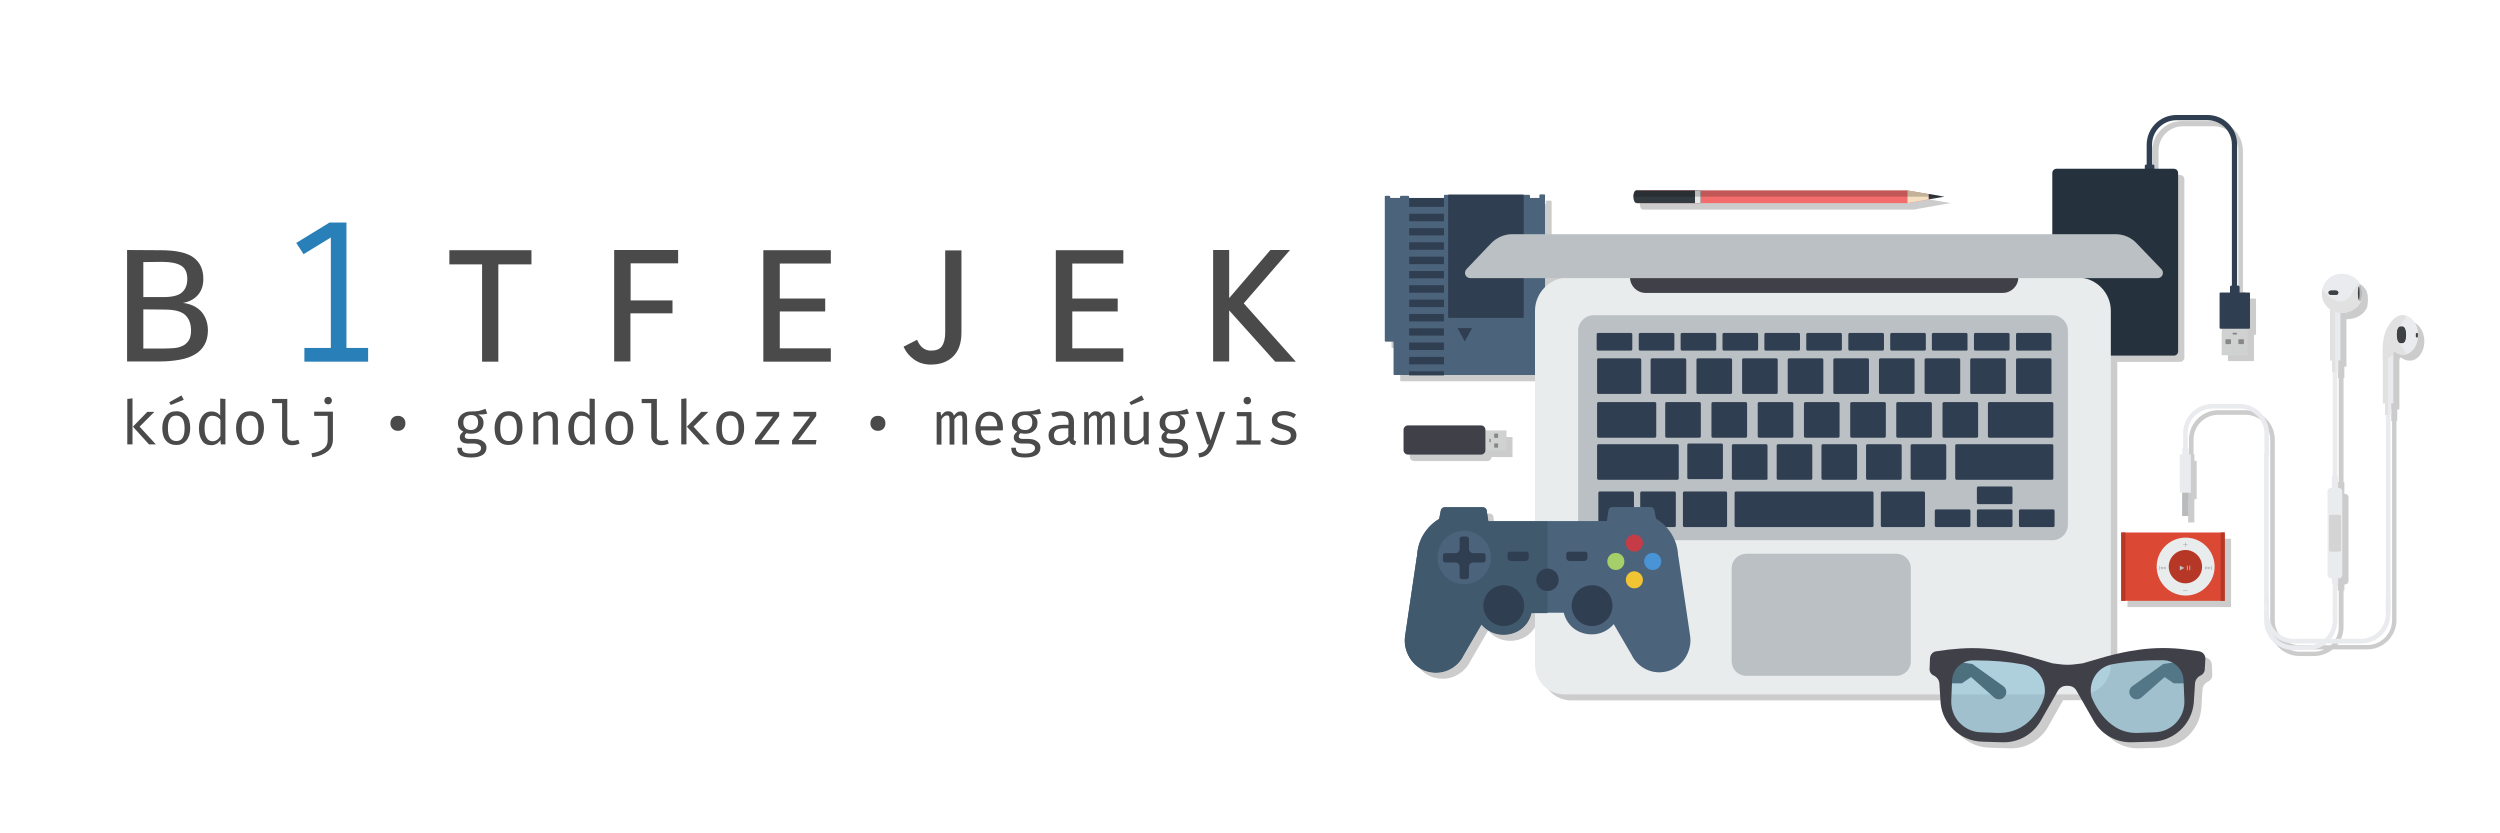 <?xml version="1.0" encoding="utf-8"?>
<!-- Generator: Adobe Illustrator 23.0.2, SVG Export Plug-In . SVG Version: 6.00 Build 0)  -->
<svg version="1.1" id="Layer_1" xmlns="http://www.w3.org/2000/svg" xmlns:xlink="http://www.w3.org/1999/xlink" x="0px" y="0px"
	 viewBox="0 0 1200 400" style="enable-background:new 0 0 1200 400;" xml:space="preserve">
<style type="text/css">
	.st0{fill:#494A49;}
	.st1{fill:#2980B9;}
	.st2{opacity:0.2;}
	.st3{fill:#D0D2D2;}
	.st4{fill:#888888;}
	.st5{fill:#303E51;}
	.st6{fill:#25323D;}
	.st7{fill:#4B647C;}
	.st8{fill:#E9ECED;}
	.st9{fill:#BAC0C4;}
	.st10{fill:#404049;}
	.st11{fill:#333B40;}
	.st12{fill:#262D30;}
	.st13{opacity:0.5;fill:#75B5CE;}
	.st14{fill:none;}
	.st15{fill:#41596D;}
	.st16{fill:#3F4A4F;}
	.st17{fill:#C53C46;}
	.st18{fill:#F0C433;}
	.st19{fill:#4994D6;}
	.st20{fill:#A5CF68;}
	.st21{fill:#E9EBEE;}
	.st22{fill:#E1E1E1;}
	.st23{fill:#F1F1F6;}
	.st24{fill:#B7B8BB;}
	.st25{fill:#3F4244;}
	.st26{fill:#333435;}
	.st27{fill:#D4D4D4;}
	.st28{fill:#B9BBBD;}
	.st29{fill:#DB4935;}
	.st30{fill:#B63726;}
	.st31{fill:#F36D6D;}
	.st32{fill:#F4DFC0;}
	.st33{fill:#E8E8E8;}
</style>
<path class="st0" d="M77,120.1c7.5,0,12.8,1.2,15.9,3.5c3.2,2.4,4.7,5.8,4.7,10.3c0,3.2-0.9,5.8-2.7,7.8s-4.2,3.2-7.1,3.7
	c1.7,0.2,3.2,0.6,4.6,1.2c1.4,0.6,2.7,1.5,3.8,2.5c1.1,1.1,1.9,2.4,2.6,4c0.6,1.6,1,3.4,1,5.5c0,2.7-0.6,5.1-1.7,7s-2.7,3.5-4.7,4.6
	c-2,1.2-4.4,2-7.3,2.5c-2.8,0.5-5.9,0.8-9.3,0.8H61V120L77,120.1L77,120.1z M68.8,125.8v16.8h9.6c4.2,0,7.2-0.7,8.9-2.2
	c1.7-1.5,2.6-3.6,2.6-6.5c0-3.1-1-5.2-3-6.4s-5-1.8-9.1-1.8L68.8,125.8L68.8,125.8z M68.8,148.5v18.8h9.5c1.8,0,3.5-0.1,5.1-0.2
	s3-0.5,4.3-1.1c1.2-0.6,2.2-1.5,2.9-2.6c0.7-1.1,1.1-2.7,1.1-4.7c0-3.2-0.9-5.7-2.8-7.5s-5.2-2.6-10.1-2.6L68.8,148.5L68.8,148.5z"
	/>
<path class="st1" d="M146.1,173.6V167h12.7v-53l-13.1,8l-3.5-5.4l16-9.8h8.1V167h10.4v6.6H146.1z"/>
<path class="st0" d="M255.1,126.9h-15.9v46.7h-7.8v-46.7h-15.7v-6.8h39.4V126.9z"/>
<path class="st0" d="M322.7,150.4h-20.1v23.1h-7.8V120h30.7v6.4h-22.8v17.8h20.1v6.2H322.7z"/>
<path class="st0" d="M396.1,149.5h-21.8v17.7h24.5v6.4h-32.4v-53.5h32.4v6.4h-24.5v16.8h21.8V149.5z"/>
<path class="st0" d="M440.2,163.1c1.4,3.4,3.6,5.2,6.7,5.2c2.4,0,4.2-0.7,5.2-2.1c1-1.4,1.6-3.6,1.6-6.5v-39.5h7.8v39.4
	c0,5.2-1.4,9-4.1,11.6s-6.3,3.8-10.6,3.8c-3.1,0-5.7-0.8-8-2.4c-2.3-1.6-4-3.7-5.1-6.2L440.2,163.1z"/>
<path class="st0" d="M536.5,149.5h-21.8v17.7h24.5v6.4h-32.4v-53.5h32.4v6.4h-24.5v16.8h21.8V149.5z"/>
<path class="st0" d="M612.1,173.6L590,149v24.5h-7.7V120h7.7v23.1l19.8-23.1h9.4L597,145.6l25,28H612.1z"/>
<g>
	<g class="st2">
		<path d="M1058.5,315.6l-5.9-0.8c-7.6-1-15.5-1-23.1,0.1c-4.5,0.6-8.9,1.5-13.2,2.7V173.7h30.1c1.2,0,2.1-0.9,2.1-2.1V86.1
			c0-1.2-0.9-2.1-2.1-2.1h-9.3v-1.4c0-0.3-0.3-0.6-0.6-0.6h-0.4v-9.7c0-6.4,5.2-11.7,11.7-11.7h14.9c6.4,0,11.7,5.2,11.7,11.7v28.7
			c0,0.2,0,0.3,0,0.5c0,0,0,0,0,0v38.6h-0.3c-0.3,0-0.6,0.3-0.6,0.6v2.6h-4.7c-0.2,0-0.4,0.2-0.4,0.4v16.6c0,0.2,0.2,0.4,0.4,0.4
			h0.6v12.6h12.5v-12.6h0.6c0.2,0,0.4-0.2,0.4-0.4v-16.6c0-0.2-0.2-0.4-0.4-0.4h-4.7v-2.6c0-0.3-0.3-0.6-0.6-0.6h-0.6v-38.9
			c0,0,0,0,0,0c0-0.1,0-0.2,0-0.2V72.4c0-7.9-6.4-14.3-14.3-14.3h-14.9c-7.9,0-14.3,6.4-14.3,14.3v9.7h-0.4c-0.3,0-0.6,0.3-0.6,0.6
			V84h-42.3c-1.2,0-2.1,0.9-2.1,2.1v29.3H744.8v-7.5v-9.3v-1.8c0-0.3-0.2-0.5-0.5-0.5h-1.8c-0.3,0-0.5,0.2-0.5,0.5v1.2h-4.5v-1
			c0-0.3-0.2-0.5-0.5-0.5h-2.5c-0.1-0.1-0.3-0.2-0.4-0.2h-35.3c-0.2,0-0.3,0.1-0.4,0.2h-1.6c-0.3,0-0.5,0.2-0.5,0.5v0.9h-16.6v0.1
			h-0.1v-0.5c0-0.3-0.2-0.5-0.5-0.5h-3.4c-0.3,0-0.5,0.2-0.5,0.5v0.5h-4.7v-0.5c0-0.3-0.2-0.5-0.5-0.5h-1.6c-0.3,0-0.5,0.2-0.5,0.5
			v1.1v34.5v33.4c0,0.3,0.2,0.5,0.5,0.5h3.7v15.5c0,0.3,0.2,0.5,0.5,0.5h7v0h16.7v0h43.8v70.2h-22.5l-0.8-5.2c0-0.1,0-0.2-0.1-0.3
			c-0.2-0.7-0.9-1.2-1.7-1.2h-18.4c-0.9,0-1.6,0.6-1.8,1.5l-0.8,4.1c-6.2,3.7-10.4,10.3-10.6,18l-0.1,0l0,0h0l-5.6,37.8
			c-1.3,7.5,3.4,15.4,10.8,17.4l0.1,0c1.3,0.3,2.6,0.5,3.9,0.5c5.6,0,10.8-3.3,13.3-8.5l8.5-14.6c2.6,3,6.3,4.9,10.5,4.9h0h0
			c6.5,0,11.9-3.9,13.5-10.4h1.8v24.9c0,7.8,6.3,14.1,14.1,14.1h180.5l0.3,4.2c1,10.3,9.6,18.2,19.9,18.5l9.9,0.3
			c7.3,0.2,14-3.5,17.9-9.7l7.6-13.4h10.9l7.7,13.4c3.8,6.1,10.3,9.7,17.4,9.7h0c0.2,0,0.3,0,0.5,0l9.9-0.3
			c10.3-0.3,18.9-8.2,19.9-18.5l0.6-9.4c0.1-1.6,1.1-3.1,2.6-3.8c1.3-0.6,2.2-1.9,2.1-3.3l-0.2-5.1
			C1061.5,317.2,1060.2,315.8,1058.5,315.6z M752.5,136.5c-3,0.6-5.7,2.1-7.8,4.1v-4.1H752.5z"/>
		<path d="M1163.7,163.8c0-5-3-9.1-6.7-9.5c-0.1,0-0.3,0-0.5,0c-0.3,0-0.6,0-0.9,0.1c-0.2,0-0.3,0.1-0.5,0.1c-0.1,0-0.1,0-0.2,0.1
			c-2.3,0.6-4.4,2.6-6,5.9c-1.4,2.9-2,6.1-2.1,9.1h0v0.4v5.1v21.5h1v5.5h0.4v87.7c0,0,0,0,0,0v7.9c0,6.6-5.3,11.9-11.9,11.9h-14.4
			c1.9-2.4,3-5.4,3-8.7v-3.6v-1.8v-12.1h0.4v-2.9h0.4c0.9,0,1.6-0.7,1.6-1.6v-40.2c0-0.9-0.7-1.6-1.6-1.6h-0.4v-5.7h-0.4v-50h0.4
			V176h1v-22.8c0.2,0,0.3,0,0.5,0c3.6,0,8-1.9,9.5-6c0,0,0-0.1,0-0.2c0.2-0.8,0.3-1.9,0.3-3.1c0,0,0-0.1,0-0.1c0,0,0-0.1,0-0.1
			c0-1.3-0.1-2.4-0.4-3.1c0-0.2-0.1-0.4-0.1-0.5c-1.7-4-5.9-5.7-9.4-5.7c-4.7,0-8.6,3.5-9.3,8c-0.1,0.2-0.1,0.7-0.1,1.3
			c0,3.1,1.6,5.9,3.9,7.6V176h1v5.5h0.4v50h-0.5v5.7h-0.4c-0.9,0-1.6,0.7-1.6,1.6V279c0,0.9,0.7,1.6,1.6,1.6h0.4v2.9h0.5v12.1v1.8
			v3.6c0,3.4-1.5,6.5-3.8,8.7h-15c-6.6,0-11.9-5.3-11.9-11.9v-1.9v-6.2c0,0,0,0,0,0v-67.5v-1.3V211c0-7.8-6.3-14.1-14.1-14.1h-13
			c-7.8,0-14.1,6.3-14.1,14.1v7h-0.4v3.2h-1.2v18.4h1.2v11.2h3v-11.2h1.1v-18.4h-1.1v-3.2h-0.4v-7c0-6.6,5.3-11.9,11.9-11.9h13
			c6.6,0,11.9,5.3,11.9,11.9v9.9v1.3V294h0v1.7v1.9v3.2c0,7.8,6.3,14.1,14.1,14.1h6.9c3.4,0,6.5-1.2,9-3.2h16.5
			c7.8,0,14.1-6.3,14.1-14.1v-1.2h0v-94.4h0.4v-5.5h1v-23.4c0-1.1,0.5-1.5,0.7-1.6c1.2,1,2.5,1.6,4,1.6c0.2,0,0.4,0,0.5,0
			C1160.7,173,1163.7,168.8,1163.7,163.8z M1110.8,312.8h-6.9c-3.9,0-7.4-1.9-9.6-4.9c2.5,2.4,5.9,3.8,9.6,3.8h11.8
			C1114.3,312.4,1112.6,312.8,1110.8,312.8z"/>
		<polygon points="1023.2,258.6 1021.2,258.6 1021.2,291.4 1023.2,291.4 1068.9,291.4 1070.9,291.4 1070.9,258.6 1068.9,258.6 		"/>
		<path d="M787.1,97.5c0,0.4,0,0.8,0.1,1.2c0,0,0,0,0,0c0,0.2,0.1,0.3,0.1,0.5c0,0,0,0,0,0.1c0,0.1,0.1,0.3,0.2,0.4
			c0,0,0,0.1,0.1,0.1c0,0.1,0.1,0.2,0.1,0.3c0,0.1,0.1,0.1,0.1,0.1c0,0,0.1,0.1,0.1,0.1c0.1,0.1,0.1,0.1,0.2,0.1c0,0,0.1,0,0.1,0.1
			c0.1,0,0.2,0.1,0.3,0.1c0,0,0,0,0,0v0h30.8h99.3h0l10.2-1.8v0l7.5-1.3l-7.5-1.3v0l-10.2-1.7h0h-99.3h-30.6c-0.1,0-0.1,0-0.2,0
			C787.7,94.4,787,95.8,787.1,97.5C787,97.4,787,97.5,787.1,97.5C787,97.5,787.1,97.5,787.1,97.5z"/>
		<path d="M713.9,207.3h-35.1c-1.1,0-2.1,0.9-2.1,2.1v9.8c0,1.1,0.9,2.1,2.1,2.1h35.1c1.1,0,2-0.8,2-1.9h10.1v-9.6H716v-0.3
			C716,208.2,715,207.3,713.9,207.3z"/>
	</g>
	<g>
		<g>
			<rect x="1066.4" y="156.3" class="st3" width="12.5" height="14.2"/>
			<g>
				<path class="st4" d="M1074.4,163.2c0-0.2,0.2-0.4,0.4-0.4h1.9c0.2,0,0.4,0.2,0.4,0.4v1.6c0,0.2-0.2,0.4-0.4,0.4h-1.9
					c-0.2,0-0.4-0.2-0.4-0.4V163.2z"/>
				<path class="st4" d="M1068.2,163.2c0-0.2,0.2-0.4,0.4-0.4h1.9c0.2,0,0.4,0.2,0.4,0.4v1.6c0,0.2-0.2,0.4-0.4,0.4h-1.9
					c-0.2,0-0.4-0.2-0.4-0.4V163.2z"/>
				<path class="st4" d="M1071.6,160.1c0-0.2,0.2-0.4,0.4-0.4h1.4c0.2,0,0.4,0.2,0.4,0.4v0.1c0,0.2-0.2,0.4-0.4,0.4h-1.4
					c-0.2,0-0.4-0.2-0.4-0.4V160.1z"/>
			</g>
			<path class="st5" d="M1070.4,137.7c0-0.3,0.3-0.6,0.6-0.6h3.4c0.3,0,0.6,0.3,0.6,0.6v3.4c0,0.3-0.3,0.6-0.6,0.6h-3.4
				c-0.3,0-0.6-0.3-0.6-0.6V137.7z"/>
			<path class="st5" d="M1029.5,79.6c0-0.3,0.3-0.6,0.6-0.6h3.4c0.3,0,0.6,0.3,0.6,0.6V83c0,0.3-0.3,0.6-0.6,0.6h-3.4
				c-0.3,0-0.6-0.3-0.6-0.6V79.6z"/>
			<path class="st5" d="M1065.4,140.8c0-0.2,0.2-0.4,0.4-0.4h13.8c0.2,0,0.4,0.2,0.4,0.4v16.6c0,0.2-0.2,0.4-0.4,0.4h-13.8
				c-0.2,0-0.4-0.2-0.4-0.4V140.8z"/>
			<path class="st5" d="M1059.6,55.2h-14.9c-7.9,0-14.3,6.4-14.3,14.3v26.7c0.2,0,0.4,0,0.6,0c0.6,0,1.3-0.1,2,0V69.4
				c0-6.4,5.2-11.7,11.7-11.7h14.9c6.4,0,11.7,5.2,11.7,11.7v28.7c0,0.2,0,0.3,0,0.5c0,0,0,0,0,0V138h2.5V98.3c0,0,0,0,0,0
				c0-0.1,0-0.2,0-0.2V69.4C1073.9,61.6,1067.5,55.2,1059.6,55.2z"/>
			<path class="st6" d="M1045.5,168.6c0,1.2-0.9,2.1-2.1,2.1h-56.2c-1.2,0-2.1-0.9-2.1-2.1V83.1c0-1.2,0.9-2.1,2.1-2.1h56.2
				c1.2,0,2.1,0.9,2.1,2.1V168.6z"/>
		</g>
		<g>
			<path class="st7" d="M741.2,93.3h-1.8c-0.3,0-0.5,0.2-0.5,0.5v1.2h-4.5v-1c0-0.3-0.2-0.5-0.5-0.5h-40.3c-0.3,0-0.5,0.2-0.5,0.5v1
				h-16.7v-0.5c0-0.3-0.2-0.5-0.5-0.5h-3.4c-0.3,0-0.5,0.2-0.5,0.5v0.5h-4.7v-0.5c0-0.3-0.2-0.5-0.5-0.5h-1.6
				c-0.3,0-0.5,0.2-0.5,0.5v1.1v34.5v33.4c0,0.3,0.2,0.5,0.5,0.5h3.7v15.5c0,0.3,0.2,0.5,0.5,0.5H737c0.3,0,0.5-0.2,0.5-0.5v-15.5
				h3.6c0.3,0,0.5-0.2,0.5-0.5v-58.6v-9.3v-1.8C741.8,93.6,741.5,93.3,741.2,93.3z"/>
			<path class="st5" d="M731.4,93.9c0-0.3-0.2-0.5-0.5-0.5h-35.3c-0.3,0-0.5,0.2-0.5,0.5v58.2c0,0.3,0.2,0.5,0.5,0.5h35.3
				c0.3,0,0.5-0.2,0.5-0.5V93.9z"/>
			<polygon class="st5" points="703.1,163.9 699.6,157.5 706.6,157.5 			"/>
			<rect x="676.4" y="95.1" class="st5" width="16.7" height="85.1"/>
			<rect x="675.7" y="174.9" class="st7" width="18.1" height="3.3"/>
			<rect x="675.7" y="168" class="st7" width="18.1" height="3.3"/>
			<rect x="675.7" y="161.1" class="st7" width="18.1" height="3.3"/>
			<rect x="675.7" y="154.3" class="st7" width="18.1" height="3.3"/>
			<rect x="675.7" y="147.4" class="st7" width="18.1" height="3.3"/>
			<rect x="675.7" y="140.5" class="st7" width="18.1" height="3.3"/>
			<rect x="675.7" y="133.6" class="st7" width="18.1" height="3.3"/>
			<rect x="675.7" y="126.8" class="st7" width="18.1" height="3.3"/>
			<rect x="675.7" y="119.9" class="st7" width="18.1" height="3.3"/>
			<rect x="675.7" y="113" class="st7" width="18.1" height="3.3"/>
			<rect x="675.7" y="106.2" class="st7" width="18.1" height="3.3"/>
			<rect x="675.7" y="99.3" class="st7" width="18.1" height="3.3"/>
		</g>
		<g>
			<path class="st8" d="M752.8,133.2c-8.8,0-16,7.2-16,16v170c0,7.8,6.3,14.1,14.1,14.1h248.2c7.8,0,14.1-6.3,14.1-14.1v-170
				c0-8.8-7.2-16-16-16H752.8z"/>
			<path class="st9" d="M992.6,251.8c0,4.1-3.3,7.5-7.5,7.5H765c-4.1,0-7.5-3.3-7.5-7.5v-93c0-4.1,3.3-7.5,7.5-7.5h220.1
				c4.1,0,7.5,3.3,7.5,7.5V251.8z"/>
			<g>
				<path class="st5" d="M899.3,252.3c0,0.4-0.3,0.7-0.7,0.7h-65.3c-0.4,0-0.7-0.3-0.7-0.7v-15.7c0-0.4,0.3-0.7,0.7-0.7h65.3
					c0.4,0,0.7,0.3,0.7,0.7V252.3z"/>
				<path class="st5" d="M807.8,252.3c0,0.4,0.3,0.7,0.7,0.7h19.8c0.4,0,0.7-0.3,0.7-0.7v-15.7c0-0.4-0.3-0.7-0.7-0.7h-19.8
					c-0.4,0-0.7,0.3-0.7,0.7V252.3z"/>
				<path class="st5" d="M902.8,252.3c0,0.4,0.3,0.7,0.7,0.7h19.8c0.4,0,0.7-0.3,0.7-0.7v-15.7c0-0.4-0.3-0.7-0.7-0.7h-19.8
					c-0.4,0-0.7,0.3-0.7,0.7V252.3z"/>
				<path class="st5" d="M985.6,229.6c0,0.4-0.3,0.7-0.7,0.7h-45.7c-0.4,0-0.7-0.3-0.7-0.7v-15.7c0-0.4,0.3-0.7,0.7-0.7h45.7
					c0.4,0,0.7,0.3,0.7,0.7V229.6z"/>
				<path class="st5" d="M766.6,229.6c0,0.4,0.3,0.7,0.7,0.7h37.8c0.4,0,0.7-0.3,0.7-0.7v-15.7c0-0.4-0.3-0.7-0.7-0.7h-37.8
					c-0.4,0-0.7,0.3-0.7,0.7V229.6z"/>
				<path class="st5" d="M827,229.3c0,0.4-0.3,0.7-0.7,0.7h-15.7c-0.4,0-0.7-0.3-0.7-0.7v-15.7c0-0.4,0.3-0.7,0.7-0.7h15.7
					c0.4,0,0.7,0.3,0.7,0.7V229.3z"/>
				<path class="st5" d="M848.5,229.6c0,0.4-0.3,0.7-0.7,0.7H832c-0.4,0-0.7-0.3-0.7-0.7v-15.7c0-0.4,0.3-0.7,0.7-0.7h15.7
					c0.4,0,0.7,0.3,0.7,0.7V229.6z"/>
				<path class="st5" d="M869.9,229.6c0,0.4-0.3,0.7-0.7,0.7h-15.7c-0.4,0-0.7-0.3-0.7-0.7v-15.7c0-0.4,0.3-0.7,0.7-0.7h15.7
					c0.4,0,0.7,0.3,0.7,0.7V229.6z"/>
				<path class="st5" d="M891.4,229.6c0,0.4-0.3,0.7-0.7,0.7h-15.7c-0.4,0-0.7-0.3-0.7-0.7v-15.7c0-0.4,0.3-0.7,0.7-0.7h15.7
					c0.4,0,0.7,0.3,0.7,0.7V229.6z"/>
				<path class="st5" d="M912.8,229.6c0,0.4-0.3,0.7-0.7,0.7h-15.7c-0.4,0-0.7-0.3-0.7-0.7v-15.7c0-0.4,0.3-0.7,0.7-0.7h15.7
					c0.4,0,0.7,0.3,0.7,0.7V229.6z"/>
				<path class="st5" d="M934.2,229.6c0,0.4-0.3,0.7-0.7,0.7h-15.7c-0.4,0-0.7-0.3-0.7-0.7v-15.7c0-0.4,0.3-0.7,0.7-0.7h15.7
					c0.4,0,0.7,0.3,0.7,0.7V229.6z"/>
				<path class="st5" d="M985.6,209.4c0,0.4-0.3,0.7-0.7,0.7h-30c-0.4,0-0.7-0.3-0.7-0.7v-15.7c0-0.4,0.3-0.7,0.7-0.7h30
					c0.4,0,0.7,0.3,0.7,0.7V209.4z"/>
				<path class="st5" d="M766.6,209.4c0,0.4,0.3,0.7,0.7,0.7h27c0.4,0,0.7-0.3,0.7-0.7v-15.7c0-0.4-0.3-0.7-0.7-0.7h-27
					c-0.4,0-0.7,0.3-0.7,0.7V209.4z"/>
				<path class="st5" d="M816.4,209.4c0,0.4-0.3,0.7-0.7,0.7H800c-0.4,0-0.7-0.3-0.7-0.7v-15.7c0-0.4,0.3-0.7,0.7-0.7h15.7
					c0.4,0,0.7,0.3,0.7,0.7V209.4z"/>
				<path class="st5" d="M838.6,209.4c0,0.4-0.3,0.7-0.7,0.7h-15.7c-0.4,0-0.7-0.3-0.7-0.7v-15.7c0-0.4,0.3-0.7,0.7-0.7h15.7
					c0.4,0,0.7,0.3,0.7,0.7V209.4z"/>
				<path class="st5" d="M860.8,209.4c0,0.4-0.3,0.7-0.7,0.7h-15.7c-0.4,0-0.7-0.3-0.7-0.7v-15.7c0-0.4,0.3-0.7,0.7-0.7h15.7
					c0.4,0,0.7,0.3,0.7,0.7V209.4z"/>
				<path class="st5" d="M883,209.4c0,0.4-0.3,0.7-0.7,0.7h-15.7c-0.4,0-0.7-0.3-0.7-0.7v-15.7c0-0.4,0.3-0.7,0.7-0.7h15.7
					c0.4,0,0.7,0.3,0.7,0.7V209.4z"/>
				<path class="st5" d="M905.2,209.4c0,0.4-0.3,0.7-0.7,0.7h-15.7c-0.4,0-0.7-0.3-0.7-0.7v-15.7c0-0.4,0.3-0.7,0.7-0.7h15.7
					c0.4,0,0.7,0.3,0.7,0.7V209.4z"/>
				<path class="st5" d="M927.3,209.4c0,0.4-0.3,0.7-0.7,0.7h-15.7c-0.4,0-0.7-0.3-0.7-0.7v-15.7c0-0.4,0.3-0.7,0.7-0.7h15.7
					c0.4,0,0.7,0.3,0.7,0.7V209.4z"/>
				<path class="st5" d="M949.5,209.4c0,0.4-0.3,0.7-0.7,0.7h-15.7c-0.4,0-0.7-0.3-0.7-0.7v-15.7c0-0.4,0.3-0.7,0.7-0.7h15.7
					c0.4,0,0.7,0.3,0.7,0.7V209.4z"/>
				<path class="st5" d="M966,252.3c0,0.4-0.3,0.7-0.7,0.7h-15.7c-0.4,0-0.7-0.3-0.7-0.7v-7.1c0-0.4,0.3-0.7,0.7-0.7h15.7
					c0.4,0,0.7,0.3,0.7,0.7V252.3z"/>
				<path class="st5" d="M966,241.3c0,0.4-0.3,0.7-0.7,0.7h-15.7c-0.4,0-0.7-0.3-0.7-0.7v-7.1c0-0.4,0.3-0.7,0.7-0.7h15.7
					c0.4,0,0.7,0.3,0.7,0.7V241.3z"/>
				<path class="st5" d="M945.8,252.3c0,0.4-0.3,0.7-0.7,0.7h-15.7c-0.4,0-0.7-0.3-0.7-0.7v-7.1c0-0.4,0.3-0.7,0.7-0.7h15.7
					c0.4,0,0.7,0.3,0.7,0.7V252.3z"/>
				<path class="st5" d="M986.2,252.3c0,0.4-0.3,0.7-0.7,0.7h-15.7c-0.4,0-0.7-0.3-0.7-0.7v-7.1c0-0.4,0.3-0.7,0.7-0.7h15.7
					c0.4,0,0.7,0.3,0.7,0.7V252.3z"/>
				<g>
					<path class="st5" d="M783.5,167.6c0,0.4-0.3,0.7-0.7,0.7h-15.7c-0.4,0-0.7-0.3-0.7-0.7v-7.1c0-0.4,0.3-0.7,0.7-0.7h15.7
						c0.4,0,0.7,0.3,0.7,0.7V167.6z"/>
					<path class="st5" d="M803.7,167.6c0,0.4-0.3,0.7-0.7,0.7h-15.7c-0.4,0-0.7-0.3-0.7-0.7v-7.1c0-0.4,0.3-0.7,0.7-0.7h15.7
						c0.4,0,0.7,0.3,0.7,0.7V167.6z"/>
					<path class="st5" d="M823.8,167.6c0,0.4-0.3,0.7-0.7,0.7h-15.7c-0.4,0-0.7-0.3-0.7-0.7v-7.1c0-0.4,0.3-0.7,0.7-0.7h15.7
						c0.4,0,0.7,0.3,0.7,0.7V167.6z"/>
					<path class="st5" d="M843.9,167.6c0,0.4-0.3,0.7-0.7,0.7h-15.7c-0.4,0-0.7-0.3-0.7-0.7v-7.1c0-0.4,0.3-0.7,0.7-0.7h15.7
						c0.4,0,0.7,0.3,0.7,0.7V167.6z"/>
					<path class="st5" d="M864,167.6c0,0.4-0.3,0.7-0.7,0.7h-15.7c-0.4,0-0.7-0.3-0.7-0.7v-7.1c0-0.4,0.3-0.7,0.7-0.7h15.7
						c0.4,0,0.7,0.3,0.7,0.7V167.6z"/>
					<path class="st5" d="M884.1,167.6c0,0.4-0.3,0.7-0.7,0.7h-15.7c-0.4,0-0.7-0.3-0.7-0.7v-7.1c0-0.4,0.3-0.7,0.7-0.7h15.7
						c0.4,0,0.7,0.3,0.7,0.7V167.6z"/>
					<path class="st5" d="M904.3,167.6c0,0.4-0.3,0.7-0.7,0.7h-15.7c-0.4,0-0.7-0.3-0.7-0.7v-7.1c0-0.4,0.3-0.7,0.7-0.7h15.7
						c0.4,0,0.7,0.3,0.7,0.7V167.6z"/>
					<path class="st5" d="M924.4,167.6c0,0.4-0.3,0.7-0.7,0.7h-15.7c-0.4,0-0.7-0.3-0.7-0.7v-7.1c0-0.4,0.3-0.7,0.7-0.7h15.7
						c0.4,0,0.7,0.3,0.7,0.7V167.6z"/>
					<path class="st5" d="M944.5,167.6c0,0.4-0.3,0.7-0.7,0.7H928c-0.4,0-0.7-0.3-0.7-0.7v-7.1c0-0.4,0.3-0.7,0.7-0.7h15.7
						c0.4,0,0.7,0.3,0.7,0.7V167.6z"/>
					<path class="st5" d="M964.6,167.6c0,0.4-0.3,0.7-0.7,0.7h-15.7c-0.4,0-0.7-0.3-0.7-0.7v-7.1c0-0.4,0.3-0.7,0.7-0.7h15.7
						c0.4,0,0.7,0.3,0.7,0.7V167.6z"/>
					<path class="st5" d="M984.8,167.6c0,0.4-0.3,0.7-0.7,0.7h-15.7c-0.4,0-0.7-0.3-0.7-0.7v-7.1c0-0.4,0.3-0.7,0.7-0.7H984
						c0.4,0,0.7,0.3,0.7,0.7V167.6z"/>
				</g>
				<g>
					<path class="st5" d="M766.6,188.4c0,0.4,0.3,0.7,0.7,0.7h19.8c0.4,0,0.7-0.3,0.7-0.7v-15.7c0-0.4-0.3-0.7-0.7-0.7h-19.8
						c-0.4,0-0.7,0.3-0.7,0.7V188.4z"/>
					<path class="st5" d="M809.5,188.4c0,0.4-0.3,0.7-0.7,0.7H793c-0.4,0-0.7-0.3-0.7-0.7v-15.7c0-0.4,0.3-0.7,0.7-0.7h15.7
						c0.4,0,0.7,0.3,0.7,0.7V188.4z"/>
					<path class="st5" d="M831.4,188.4c0,0.4-0.3,0.7-0.7,0.7h-15.7c-0.4,0-0.7-0.3-0.7-0.7v-15.7c0-0.4,0.3-0.7,0.7-0.7h15.7
						c0.4,0,0.7,0.3,0.7,0.7V188.4z"/>
					<path class="st5" d="M853.3,188.4c0,0.4-0.3,0.7-0.7,0.7h-15.7c-0.4,0-0.7-0.3-0.7-0.7v-15.7c0-0.4,0.3-0.7,0.7-0.7h15.7
						c0.4,0,0.7,0.3,0.7,0.7V188.4z"/>
					<path class="st5" d="M875.2,188.4c0,0.4-0.3,0.7-0.7,0.7h-15.7c-0.4,0-0.7-0.3-0.7-0.7v-15.7c0-0.4,0.3-0.7,0.7-0.7h15.7
						c0.4,0,0.7,0.3,0.7,0.7V188.4z"/>
					<path class="st5" d="M897.1,188.4c0,0.4-0.3,0.7-0.7,0.7h-15.7c-0.4,0-0.7-0.3-0.7-0.7v-15.7c0-0.4,0.3-0.7,0.7-0.7h15.7
						c0.4,0,0.7,0.3,0.7,0.7V188.4z"/>
					<path class="st5" d="M919,188.4c0,0.4-0.3,0.7-0.7,0.7h-15.7c-0.4,0-0.7-0.3-0.7-0.7v-15.7c0-0.4,0.3-0.7,0.7-0.7h15.7
						c0.4,0,0.7,0.3,0.7,0.7V188.4z"/>
					<path class="st5" d="M940.9,188.4c0,0.4-0.3,0.7-0.7,0.7h-15.7c-0.4,0-0.7-0.3-0.7-0.7v-15.7c0-0.4,0.3-0.7,0.7-0.7h15.7
						c0.4,0,0.7,0.3,0.7,0.7V188.4z"/>
					<path class="st5" d="M962.8,188.4c0,0.4-0.3,0.7-0.7,0.7h-15.7c-0.4,0-0.7-0.3-0.7-0.7v-15.7c0-0.4,0.3-0.7,0.7-0.7h15.7
						c0.4,0,0.7,0.3,0.7,0.7V188.4z"/>
					<path class="st5" d="M984.8,188.4c0,0.4-0.3,0.7-0.7,0.7h-15.7c-0.4,0-0.7-0.3-0.7-0.7v-15.7c0-0.4,0.3-0.7,0.7-0.7H984
						c0.4,0,0.7,0.3,0.7,0.7V188.4z"/>
				</g>
				<path class="st5" d="M804.4,252.3c0,0.4-0.3,0.7-0.7,0.7h-15.7c-0.4,0-0.7-0.3-0.7-0.7v-15.7c0-0.4,0.3-0.7,0.7-0.7h15.7
					c0.4,0,0.7,0.3,0.7,0.7V252.3z"/>
				<path class="st5" d="M784.3,252.3c0,0.4-0.3,0.7-0.7,0.7h-15.7c-0.4,0-0.7-0.3-0.7-0.7v-15.7c0-0.4,0.3-0.7,0.7-0.7h15.7
					c0.4,0,0.7,0.3,0.7,0.7V252.3z"/>
			</g>
			<path class="st9" d="M917.2,317.4c0,3.9-3.1,7-7,7h-72c-3.9,0-7-3.1-7-7v-44.6c0-3.9,3.1-7,7-7h72c3.9,0,7,3.1,7,7V317.4z"/>
			<path class="st10" d="M782.4,132.9v0.2c0,4.1,3.3,7.5,7.5,7.5h171.4c4.1,0,7.5-3.3,7.5-7.5v-0.2H782.4z"/>
			<path class="st9" d="M1037.5,129.2c0.7,0.7,0.9,1.8,0.5,2.8c-0.4,0.9-1.3,1.5-2.3,1.5H705.7c-1,0-1.9-0.6-2.3-1.5
				c-0.4-0.9-0.2-2,0.5-2.8l11.8-12.4c2.7-2.8,6.4-4.4,10.2-4.4h289.5c3.9,0,7.6,1.6,10.2,4.4L1037.5,129.2z"/>
		</g>
		<g>
			<g>
				<path class="st11" d="M1023.6,329.3l14.8-10.6l12.2-1.7V328h-7.2l-4.4-3l-11.1,9.8c-0.1,0.1-0.3,0.2-0.4,0.3
					c-1.6,1.1-3.8,0.6-4.8-1C1021.6,332.5,1022,330.4,1023.6,329.3z"/>
			</g>
			<g>
				<path class="st12" d="M961.5,329.3l-14.8-10.6l-12.2-1.7V328h7.2l4.4-3l11.1,9.8c0.1,0.1,0.2,0.2,0.4,0.3c1.6,1.1,3.8,0.6,4.8-1
					C963.5,332.5,963.1,330.4,961.5,329.3z"/>
			</g>
			<path class="st13" d="M983,331.9c0,12.8-10.3,23.1-23.1,23.1h-7.8c-9.6,0-17.4-7.8-17.4-17.4v-12.5c0-6,4.9-10.9,10.9-10.9h19.8
				C975.1,314.2,983,322.1,983,331.9z"/>
			<path class="st13" d="M1002.4,331.9c0,12.8,10.3,23.1,23.1,23.1h7.8c9.6,0,17.4-7.8,17.4-17.4v-12.5c0-6-4.9-10.9-10.9-10.9
				h-19.8C1010.3,314.2,1002.4,322.1,1002.4,331.9z"/>
			<path class="st10" d="M1058.6,316c-0.1-1.7-1.3-3.1-3.1-3.4l-5.9-0.8c-7.6-1-15.5-1-23.1,0.1c-5.3,0.7-10.6,1.9-15.8,3.3l-11,3.2
				l-3.2,0.4c-2.7,0.4-5.4,0.4-8.1,0l-3.2-0.4l-11-3.2c-5.1-1.5-10.4-2.6-15.7-3.3c-3.9-0.5-7.9-0.8-11.8-0.8
				c-3.8,0-7.6,0.3-11.3,0.7l-5.9,0.8c-1.7,0.2-3,1.6-3.1,3.4l-0.2,5c-0.1,1.5,0.8,2.8,2.1,3.3c1.5,0.8,2.5,2.2,2.6,3.8l0.6,9.4
				c1,10.3,9.6,18.2,19.9,18.5l9.9,0.3c7.3,0.2,14-3.5,17.9-9.7l8.6-15.1c0.6-1,1.5-1.7,2.6-2.1c1.2-0.3,2.4-0.3,3.7,0
				c1.1,0.3,2.1,1.1,2.6,2.1l8.6,15.1c3.8,6.1,10.3,9.7,17.4,9.7h0c0.2,0,0.3,0,0.5,0l9.9-0.3c10.3-0.3,18.9-8.2,19.9-18.5l0.6-9.4
				c0.1-1.6,1.1-3.1,2.6-3.8c1.3-0.6,2.2-1.9,2.1-3.3L1058.6,316z M1048.5,336.3c0.3,8.1-6,14.9-14.1,15.2l-8,0.3
				c-0.4,0-0.8,0-1.2,0c-14.8,0-21-16.6-21.3-17.4c-0.8-3.4-0.2-7.1,1.7-10c1.9-3,5-5,8.5-5.6c8-1.4,16.1-2,24.2-1.9
				c5.3,0.1,9.6,4.3,9.8,9.6L1048.5,336.3z M981.2,334.5c0,0.2-4.8,17.3-21.7,17.3c-0.3,0-0.5,0-0.8,0l-8-0.3
				c-8.1-0.3-14.4-7.1-14.1-15.2l0.4-9.7c0.2-5.3,4.5-9.5,9.8-9.6c0.7,0,1.4,0,2.1,0c7.4,0,14.8,0.6,22.1,1.9
				c3.5,0.6,6.6,2.6,8.5,5.6C981.4,327.4,982,331.1,981.2,334.5z"/>
			<g>
				<path class="st14" d="M971,318.8c-7.3-1.2-14.7-1.9-22.1-1.9c-0.7,0-1.4,0-2.1,0c-5.3,0.1-9.6,4.3-9.8,9.6l-0.4,9.7
					c-0.3,8.1,6,14.9,14.1,15.2l8,0.3c0.3,0,0.5,0,0.8,0c16.9,0,21.6-17.2,21.7-17.3c0.9-3.4,0.2-7.1-1.7-10
					C977.6,321.5,974.5,319.4,971,318.8z"/>
				<path class="st14" d="M1038.3,317c-8.1-0.1-16.2,0.5-24.2,1.9c-3.5,0.6-6.6,2.6-8.5,5.6c-1.9,2.9-2.5,6.6-1.7,10
					c0.3,0.8,6.5,17.4,21.3,17.4c0.4,0,0.8,0,1.2,0l8-0.3c8.1-0.3,14.4-7.1,14.1-15.2l-0.4-9.7
					C1047.9,321.3,1043.6,317.1,1038.3,317z"/>
				<path class="st14" d="M1058.6,316c-0.1-1.7-1.3-3.1-3.1-3.4l-5.9-0.8c-7.6-1-15.5-1-23.1,0.1c-5.3,0.7-10.6,1.9-15.8,3.3
					l-11,3.2l-3.2,0.4c-1.5,0.2-3,0.3-4.6,0.3v10.2c0.8-0.1,1.6,0,2.3,0.2c1.1,0.3,2.1,1.1,2.6,2.1l8.6,15.1
					c3.8,6.1,10.3,9.7,17.4,9.7h0c0.2,0,0.3,0,0.5,0l9.9-0.3c10.3-0.3,18.9-8.2,19.9-18.5l0.6-9.4c0.1-1.6,1.1-3.1,2.6-3.8
					c1.3-0.6,2.2-1.9,2.1-3.3L1058.6,316z M1034.5,351.5l-8,0.3c-0.4,0-0.8,0-1.2,0c-14.8,0-21-16.6-21.3-17.4
					c-0.8-3.4-0.2-7.1,1.7-10c1.9-3,5-5,8.5-5.6c8-1.4,16.1-2,24.2-1.9c5.3,0.1,9.6,4.3,9.8,9.6l0.4,9.7
					C1048.9,344.3,1042.5,351.2,1034.5,351.5z"/>
			</g>
		</g>
		<g>
			<path class="st7" d="M674.5,304.8l5.6-37.8l0.1,0c0.2-7.7,4.4-14.3,10.6-18l0.8-4.1c0.2-0.8,0.9-1.5,1.8-1.5h18.4
				c0.9,0,1.7,0.7,1.8,1.5l0.8,5.2h56.9l0.8-5.2c0.1-0.9,0.9-1.5,1.8-1.5h18.4c0.9,0,1.6,0.6,1.8,1.5l0.8,4.1
				c6.2,3.7,10.4,10.3,10.6,18l0.1,0l5.6,37.8c1.3,7.5-3.4,15.4-10.8,17.4l-0.1,0c-7,1.9-14.2-1.6-17.2-8l-8.5-14.6
				c-2.6,3-6.3,4.9-10.5,4.9c-6.5,0-11.9-3.9-13.5-10.4h-15.5c-1.5,6.5-7,10.4-13.5,10.4c-4.2,0-8-1.9-10.5-4.9l-8.5,14.6
				c-3,6.4-10.2,9.8-17.2,8l-0.1,0C677.9,320.3,673.2,312.4,674.5,304.8z"/>
			<path class="st15" d="M742.8,250.3h-28.4l-0.8-5.2c-0.1-0.9-0.9-1.5-1.8-1.5h-18.4c-0.9,0-1.6,0.6-1.8,1.5l-0.8,4.1
				c-6.2,3.7-10.4,10.3-10.6,18l-0.1,0l-5.6,37.8c-1.3,7.5,3.4,15.4,10.8,17.4l0.1,0c7,1.9,14.2-1.6,17.2-8l8.5-14.6
				c2.6,3,6.3,4.9,10.5,4.9c6.5,0,11.9-3.9,13.5-10.4h7.7V250.3z"/>
			<g>
				<g>
					<polygon class="st16" points="712,238.9 712,238.9 712,238.9 					"/>
				</g>
				<path class="st7" d="M715.6,267.6c0,7.1-5.7,12.8-12.8,12.8c-7.1,0-12.8-5.7-12.8-12.8c0-7.1,5.7-12.8,12.8-12.8
					C709.9,254.9,715.6,260.6,715.6,267.6z"/>
				<path class="st5" d="M774,290.7c0,5.4-4.4,9.8-9.8,9.8c-5.4,0-9.8-4.4-9.8-9.8c0-5.4,4.4-9.8,9.8-9.8
					C769.6,280.9,774,285.3,774,290.7z"/>
				<path class="st5" d="M731.6,290.7c0,5.4-4.4,9.8-9.8,9.8c-5.4,0-9.8-4.4-9.8-9.8c0-5.4,4.4-9.8,9.8-9.8
					C727.2,280.9,731.6,285.3,731.6,290.7z"/>
				<path class="st5" d="M748.2,278.3c0,3-2.4,5.4-5.4,5.4c-3,0-5.4-2.4-5.4-5.4c0-3,2.4-5.4,5.4-5.4
					C745.8,272.9,748.2,275.4,748.2,278.3z"/>
				<path class="st5" d="M762,267.7c0,0.9-0.7,1.6-1.6,1.6h-7c-0.9,0-1.6-0.7-1.6-1.6v-1.7c0-0.7,0.5-1.2,1.2-1.2h7.8
					c0.7,0,1.2,0.5,1.2,1.2V267.7z"/>
				<path class="st5" d="M723.6,267.7c0,0.9,0.7,1.6,1.6,1.6h7c0.9,0,1.6-0.7,1.6-1.6v-1.7c0-0.7-0.5-1.2-1.2-1.2h-7.8
					c-0.7,0-1.2,0.5-1.2,1.2V267.7z"/>
				<path class="st17" d="M788.6,260.7c0,2.3-1.8,4.1-4.1,4.1c-2.3,0-4.1-1.8-4.1-4.1c0-2.3,1.8-4.1,4.1-4.1
					C786.7,256.6,788.6,258.4,788.6,260.7z"/>
				<path class="st18" d="M788.6,278.3c0,2.3-1.8,4.1-4.1,4.1c-2.3,0-4.1-1.8-4.1-4.1c0-2.3,1.8-4.1,4.1-4.1
					C786.7,274.3,788.6,276.1,788.6,278.3z"/>
				<path class="st19" d="M793.3,273.6c-2.3,0-4.1-1.8-4.1-4.1c0-2.3,1.8-4.1,4.1-4.1c2.3,0,4.1,1.8,4.1,4.1
					C797.4,271.8,795.6,273.6,793.3,273.6z"/>
				<path class="st20" d="M775.6,273.6c-2.3,0-4.1-1.8-4.1-4.1c0-2.3,1.8-4.1,4.1-4.1s4.1,1.8,4.1,4.1
					C779.7,271.8,777.9,273.6,775.6,273.6z"/>
				<path class="st5" d="M713.1,266.7c0-0.7-0.5-1.2-1.2-1.2h-4.8c-1.1,0-2-0.9-2-2v-4.8c0-0.7-0.5-1.2-1.2-1.2h-2.1
					c-0.7,0-1.2,0.5-1.2,1.2v4.8c0,1.1-0.9,2-2,2h-4.8c-0.7,0-1.2,0.5-1.2,1.2v2.1c0,0.7,0.5,1.2,1.2,1.2h4.8c1.1,0,2,0.9,2,2v4.8
					c0,0.7,0.5,1.2,1.2,1.2h2.1c0.7,0,1.2-0.5,1.2-1.2v-4.8c0-1.1,0.9-2,2-2h4.8c0.7,0,1.2-0.5,1.2-1.2V266.7z"/>
			</g>
		</g>
		<g>
			<path class="st21" d="M1145.2,286.8v7.9c0,6.6-5.3,11.9-11.9,11.9h-32.3c-6.6,0-11.9-5.3-11.9-11.9v-8c-0.3,0-0.5-0.1-0.8-0.1
				c-0.4-0.1-0.9-0.1-1.4-0.1v8.3c0,7.8,6.3,14.1,14.1,14.1h32.3c7.8,0,14.1-6.3,14.1-14.1v-7.8
				C1146.6,286.8,1145.9,286.8,1145.2,286.8z"/>
			<path class="st21" d="M1119.7,292.5v5.4c0,6.6-5.3,11.9-11.9,11.9h-6.9c-6.6,0-11.9-5.3-11.9-11.9v-5.1h-2.2v5.1
				c0,7.8,6.3,14.1,14.1,14.1h6.9c7.8,0,14.1-6.3,14.1-14.1v-5.4H1119.7z"/>
			<path class="st21" d="M1050.1,219.1V208c0-6.6,5.3-11.9,11.9-11.9h13c6.6,0,11.9,5.3,11.9,11.9v11.1h2.2V208
				c0-7.8-6.3-14.1-14.1-14.1h-13c-7.8,0-14.1,6.3-14.1,14.1v11.1H1050.1z"/>
			<rect x="1086.8" y="217.8" class="st21" width="2.2" height="73.2"/>
			<rect x="1119.7" y="176" class="st21" width="2.2" height="118.2"/>
			<rect x="1145.2" y="197.9" class="st21" width="2.2" height="95.5"/>
			<g>
				<rect x="1119.4" y="159.9" class="st21" width="3" height="18.6"/>
				<rect x="1119.4" y="159.9" class="st22" width="1.5" height="18.6"/>
				<rect x="1118.4" y="146" class="st21" width="5" height="27"/>
				<rect x="1118.4" y="146" class="st22" width="2.5" height="27"/>
				<path class="st21" d="M1133.4,144.2c-1.5,4.1-5.9,6-9.5,6c-5.2,0-9.4-4.2-9.4-9.4c0-5.2,4.2-9.4,9.4-9.4c3.5,0,7.8,1.7,9.4,5.7
					C1133.7,138.2,1133.5,144.1,1133.4,144.2z"/>
				<path class="st22" d="M1133.4,144.2c-1.5,4.1-5.9,6-9.5,6c-5.2,0-9.4-4.2-9.4-9.4c0-5.2,1.9,3.9,9.5,3.9c5,0,7.6-11.6,9.3-7.6
					C1133.7,138.2,1133.5,144.1,1133.4,144.2z"/>
				<path class="st23" d="M1133.8,141c0,2.3-0.5,4.2-1,4.2s-1-1.9-1-4.2c0-2.3,0.5-4.2,1-4.2S1133.8,138.6,1133.8,141z"/>
				<path class="st24" d="M1133.8,140.8c0,2.2-0.4,4-1,4c-0.5,0-1-1.8-1-4c0-2.2,0.4-4,1-4C1133.3,136.7,1133.8,138.5,1133.8,140.8z
					"/>
				<path class="st25" d="M1132.6,140.8c0,1.8-0.2,3.2-0.4,3.2c-0.2,0-0.4-1.4-0.4-3.2c0-1.8,0.2-3.2,0.4-3.2
					C1132.5,137.6,1132.6,139,1132.6,140.8z"/>
				<path class="st23" d="M1122.6,140.6c0,0.6-0.5,1.2-1.2,1.2h-2.8c-0.7,0-1.2-0.5-1.2-1.2l0,0c0-0.6,0.5-1.2,1.2-1.2h2.8
					C1122.1,139.4,1122.6,139.9,1122.6,140.6L1122.6,140.6z"/>
				<path class="st26" d="M1122.4,140.5c0,0.6-0.5,1-1.1,1h-2.6c-0.6,0-1.1-0.5-1.1-1l0,0c0-0.6,0.5-1,1.1-1h2.6
					C1121.9,139.5,1122.4,140,1122.4,140.5L1122.4,140.5z"/>
				<path class="st25" d="M1122.4,140.5c0,0.6-0.5,1-1,1h-2.5c-0.6,0-1-0.5-1-1l0,0c0-0.6,0.5-1,1-1h2.5
					C1122,139.5,1122.4,140,1122.4,140.5L1122.4,140.5z"/>
			</g>
			<g>
				<rect x="1144.8" y="180.5" class="st21" width="3" height="18.6"/>
				<rect x="1144.8" y="180.5" class="st22" width="1.5" height="18.6"/>
				<rect x="1143.8" y="166.6" class="st21" width="5" height="27"/>
				<rect x="1143.8" y="166.6" class="st22" width="2.5" height="27"/>
				<path class="st22" d="M1149.4,168.7c-0.1-0.5,4.6-17.4,4-17.4c-3,0-5.6,2.2-7.6,6.2c-1.5,3-2.1,6.4-2.1,9.5c0,0.7,0,3.3,0,5.1
					c0,1.1,5-1.2,5-1.9C1148.8,169.1,1149.3,168.7,1149.4,168.7z"/>
				<path class="st21" d="M1160.7,160.8c0,5.3-3.2,9.5-7.2,9.5c-4,0-7.2-4.3-7.2-9.5c0-5.3,3.2-9.5,7.2-9.5
					C1157.5,151.3,1160.7,155.6,1160.7,160.8z"/>
				<path class="st22" d="M1150.7,160.7c0,5.3,6.8,9.6,2.8,9.6c-4,0-7.2-4.3-7.2-9.5c0-5.3,3.2-9.5,7.2-9.5
					C1157.5,151.3,1150.7,155.5,1150.7,160.7z"/>
				<path class="st21" d="M1140.9,164"/>
				<path class="st26" d="M1153.1,164.7h-0.8c-1.7,0-1.8-3.3-1.8-4c0-0.6,0-4,1.8-4h0.8c1.7,0,1.8,3.3,1.8,4
					C1154.9,161.4,1154.9,164.7,1153.1,164.7z"/>
				<path class="st25" d="M1153.1,164.4h-0.8c-1.5,0-1.7-3.1-1.7-3.7c0-0.6,0-3.7,1.7-3.7h0.8c1.6,0,1.7,3.1,1.7,3.7
					C1154.7,161.3,1154.7,164.4,1153.1,164.4z"/>
				<path class="st25" d="M1160.6,161.5c0,0.3-0.2,0.5-0.5,0.5l0,0c-0.3,0-0.5-0.2-0.5-0.5v-1.2c0-0.3,0.2-0.5,0.5-0.5l0,0
					c0.3,0,0.5,0.2,0.5,0.5V161.5z"/>
			</g>
			<g>
				<rect x="1119.3" y="228.5" class="st21" width="3" height="7.3"/>
				<rect x="1119.3" y="273.1" class="st21" width="3" height="7.3"/>
				<path class="st21" d="M1124.3,276c0,0.9-0.7,1.6-1.6,1.6h-3.9c-0.9,0-1.6-0.7-1.6-1.6v-40.2c0-0.9,0.7-1.6,1.6-1.6h3.9
					c0.9,0,1.6,0.7,1.6,1.6V276z"/>
				<path class="st27" d="M1123.7,264.2c0,0.4-0.6,0.6-1.3,0.6h-3.2c-0.7,0-1.3-0.3-1.3-0.6v-16.5c0-0.4,0.6-0.6,1.3-0.6h3.2
					c0.7,0,1.3,0.3,1.3,0.6V264.2z"/>
			</g>
			<g>
				<rect x="1047.4" y="235.1" class="st28" width="3" height="12.6"/>
				<rect x="1046.3" y="218.1" class="st21" width="5.3" height="18.4"/>
				<rect x="1047.5" y="214.9" class="st21" width="3" height="6.4"/>
			</g>
		</g>
		<g>
			<rect x="1018.2" y="255.6" class="st29" width="49.6" height="32.8"/>
			
				<ellipse transform="matrix(0.161 -0.987 0.987 0.161 611.755 1263.536)" class="st8" cx="1049" cy="272" rx="13.9" ry="13.9"/>
			<path class="st30" d="M1057,272c0,4.4-3.6,8-8,8s-8-3.6-8-8c0-4.4,3.6-8,8-8S1057,267.6,1057,272z"/>
			<g>
				<rect x="1048.8" y="260.3" class="st9" width="0.4" height="2.2"/>
				<rect x="1049.7" y="271.5" class="st9" width="0.4" height="2.2"/>
				<rect x="1047.8" y="283.3" class="st9" width="2.2" height="0.4"/>
				<rect x="1050.9" y="271.5" class="st9" width="0.4" height="2.2"/>
				<rect x="1061.3" y="271.6" class="st9" width="0.4" height="2"/>
				<rect x="1036.3" y="271.6" class="st9" width="0.4" height="2"/>
				<rect x="1047.9" y="261.2" class="st9" width="2.2" height="0.4"/>
				<polygon class="st9" points="1046.3,273.8 1046.3,271.5 1048.5,272.6 				"/>
				<polygon class="st9" points="1058.4,273.4 1058.4,271.9 1059.9,272.6 				"/>
				<polygon class="st9" points="1059.7,273.4 1059.7,271.9 1061.3,272.6 				"/>
				<polygon class="st9" points="1039.6,271.9 1039.6,273.4 1038,272.6 				"/>
				<polygon class="st9" points="1038.2,271.9 1038.2,273.4 1036.7,272.6 				"/>
			</g>
			<rect x="1065.9" y="255.6" class="st30" width="2" height="32.8"/>
			<rect x="1018.2" y="255.6" class="st30" width="2" height="32.8"/>
		</g>
		<g>
			<g>
				<g>
					<polygon class="st31" points="915.6,97.5 925.8,95.7 925.8,93.2 915.6,91.4 785.5,91.4 785.5,97.5 					"/>
				</g>
				<g>
					<polygon class="st32" points="915.6,97.5 925.8,95.7 925.8,93.2 915.6,91.4 915.6,91.4 915.6,97.5 					"/>
				</g>
				<g>
					<polygon class="st11" points="925.8,95.7 933.3,94.4 925.8,93.1 					"/>
				</g>
				<g>
					<rect x="785.5" y="91.4" class="st11" width="30.8" height="6.1"/>
				</g>
				<g>
					<rect x="813.6" y="91.4" class="st33" width="2.7" height="6.1"/>
				</g>
				<g>
					<path class="st11" d="M784,94.4c0-1.7,0.6-3,1.4-3c0.8,0,1.4,1.4,1.4,3c0,1.7-0.6,3-1.4,3C784.7,97.5,784,96.1,784,94.4z"/>
				</g>
			</g>
			<g>
				<path class="st14" d="M925.8,95.7L925.8,95.7l7.2-1.2H784c0,1.7,0.6,3,1.4,3c0,0,0,0,0,0v0h30.8h99.3h0L925.8,95.7z"/>
				<path class="st2" d="M933.3,94.4l-7.5-1.3v0l-10.2-1.7h0h-99.3h-30.6c-0.1,0-0.1,0-0.2,0c-0.8,0-1.4,1.4-1.4,3c0,0,0,0,0,0h149
					L933.3,94.4z"/>
			</g>
		</g>
		<g>
			<rect x="712.2" y="206.6" class="st3" width="10.9" height="9.6"/>
			<g>
				<path class="st4" d="M717.5,210.2c-0.2,0-0.3-0.1-0.3-0.3v-1.5c0-0.2,0.1-0.3,0.3-0.3h1.3c0.2,0,0.3,0.1,0.3,0.3v1.5
					c0,0.2-0.1,0.3-0.3,0.3H717.5z"/>
				<path class="st4" d="M717.5,214.9c-0.2,0-0.3-0.1-0.3-0.3v-1.5c0-0.2,0.1-0.3,0.3-0.3h1.3c0.2,0,0.3,0.1,0.3,0.3v1.5
					c0,0.2-0.1,0.3-0.3,0.3H717.5z"/>
				<path class="st4" d="M715.2,212.3c-0.2,0-0.3-0.1-0.3-0.3v-1.1c0-0.2,0.1-0.3,0.3-0.3h0.1c0.2,0,0.3,0.1,0.3,0.3v1.1
					c0,0.2-0.1,0.3-0.3,0.3H715.2z"/>
			</g>
			<path class="st10" d="M675.8,218.2c-1.1,0-2.1-0.9-2.1-2.1v-9.8c0-1.1,0.9-2.1,2.1-2.1h35.1c1.1,0,2.1,0.9,2.1,2.1v9.8
				c0,1.1-0.9,2.1-2.1,2.1H675.8z"/>
		</g>
	</g>
</g>
<g>
	<path class="st0" d="M63.6,191.2v22.1h-2.5v-21.8L63.6,191.2z M74,197.8l-7,7l7.8,8.5h-3.3l-7.7-8.5l6.9-7.1H74z"/>
	<path class="st0" d="M89.6,199.6c1.2,1.4,1.7,3.4,1.7,5.9c0,2.4-0.6,4.4-1.8,5.9c-1.2,1.5-2.8,2.2-4.9,2.2c-2.1,0-3.8-0.7-5-2.2
		c-1.2-1.4-1.7-3.4-1.7-5.9c0-2.5,0.6-4.4,1.8-5.9c1.2-1.5,2.8-2.2,5-2.2S88.4,198.2,89.6,199.6z M81.6,201c-0.7,1-1,2.5-1,4.6
		s0.3,3.6,1,4.6c0.7,1,1.7,1.5,3,1.5c1.4,0,2.4-0.5,3-1.5c0.7-1,1-2.5,1-4.6c0-2-0.3-3.6-1-4.6c-0.7-1-1.7-1.5-3-1.5
		C83.3,199.5,82.2,200,81.6,201z M87.1,189.8l1.1,2.1l-6.2,2.5l-0.8-1.3L87.1,189.8z"/>
	<path class="st0" d="M108.2,191.5v21.8H106l-0.2-2c-0.6,0.8-1.2,1.4-2,1.8c-0.7,0.4-1.6,0.6-2.4,0.6c-2,0-3.5-0.7-4.4-2.2
		c-1-1.4-1.5-3.4-1.5-5.9c0-1.6,0.2-3,0.7-4.2c0.5-1.2,1.2-2.2,2.1-2.9s2-1,3.2-1c1.7,0,3.1,0.6,4.2,1.9v-8.1L108.2,191.5z
		 M99.2,201c-0.7,1-1,2.6-1,4.6c0,2,0.3,3.5,1,4.6c0.6,1,1.6,1.6,2.8,1.6c1.5,0,2.8-0.8,3.8-2.5v-7.7c-0.4-0.7-1-1.1-1.6-1.5
		c-0.6-0.3-1.3-0.5-2-0.5C100.9,199.4,99.9,200,99.2,201z"/>
	<path class="st0" d="M125,199.6c1.2,1.4,1.7,3.4,1.7,5.9c0,2.4-0.6,4.4-1.8,5.9c-1.2,1.5-2.8,2.2-4.9,2.2c-2.1,0-3.8-0.7-5-2.2
		c-1.2-1.4-1.7-3.4-1.7-5.9c0-2.5,0.6-4.4,1.8-5.9c1.2-1.5,2.8-2.2,5-2.2S123.9,198.2,125,199.6z M117,201c-0.7,1-1,2.5-1,4.6
		s0.3,3.6,1,4.6c0.7,1,1.7,1.5,3,1.5c1.4,0,2.4-0.5,3-1.5c0.7-1,1-2.5,1-4.6c0-2-0.3-3.6-1-4.6c-0.7-1-1.7-1.5-3-1.5
		C118.7,199.5,117.7,200,117,201z"/>
	<path class="st0" d="M138,209.5c0,1.4,0.9,2.1,2.6,2.1c0.8,0,1.7-0.2,2.6-0.5l0.6,1.8c-1,0.5-2.2,0.8-3.7,0.8
		c-1.4,0-2.5-0.4-3.4-1.2c-0.8-0.8-1.3-1.8-1.3-3.1v-15.9h-4.8v-2h7.3V209.5z"/>
	<path class="st0" d="M159.8,210.8c0,2.5-0.8,4.4-2.5,5.8c-1.7,1.4-4.1,2.4-7.4,2.9l-0.4-1.9c2.5-0.4,4.4-1.1,5.8-2.2
		c1.4-1,2-2.5,2-4.5v-11.3h-6.5v-2h9V210.8z M158.8,191c0.3,0.3,0.5,0.7,0.5,1.3c0,0.5-0.2,0.9-0.5,1.3c-0.3,0.3-0.8,0.5-1.3,0.5
		s-1-0.2-1.3-0.5c-0.3-0.3-0.5-0.7-0.5-1.3c0-0.5,0.2-0.9,0.5-1.3c0.3-0.3,0.8-0.5,1.3-0.5S158.4,190.6,158.8,191z"/>
	<path class="st0" d="M188.4,205.8c-0.7-0.7-1-1.5-1-2.6c0-1,0.3-1.9,1-2.6c0.7-0.7,1.5-1,2.6-1c1,0,1.9,0.3,2.6,1
		c0.7,0.7,1,1.5,1,2.6c0,1-0.3,1.9-1,2.6c-0.7,0.7-1.5,1-2.6,1C189.9,206.8,189.1,206.5,188.4,205.8z"/>
	<path class="st0" d="M233.9,198.5c-0.6,0.2-1.2,0.3-1.9,0.4c-0.7,0-1.6,0.1-2.6,0.1c1.8,0.8,2.7,2.1,2.7,3.9c0,1.6-0.5,2.9-1.6,3.8
		c-1,1-2.5,1.5-4.3,1.5c-0.9,0-1.7-0.1-2.3-0.3c-0.2,0.2-0.4,0.4-0.6,0.7c-0.1,0.3-0.2,0.6-0.2,0.8c0,0.9,0.7,1.3,2.1,1.3h2.8
		c1,0,2,0.2,2.8,0.5c0.8,0.4,1.5,0.9,2,1.5c0.5,0.6,0.7,1.4,0.7,2.2c0,1.5-0.6,2.7-1.9,3.5c-1.3,0.8-3.1,1.2-5.5,1.2
		c-2.4,0-4.1-0.4-5.1-1.1c-1-0.7-1.5-1.9-1.5-3.6h2.2c0,0.6,0.1,1.2,0.4,1.6c0.2,0.4,0.7,0.7,1.3,0.9c0.6,0.2,1.5,0.3,2.6,0.3
		c1.7,0,2.9-0.2,3.7-0.7s1.2-1.1,1.2-1.9c0-0.7-0.3-1.3-1-1.6c-0.7-0.4-1.5-0.6-2.5-0.6h-2.8c-1.3,0-2.3-0.3-2.9-0.8
		c-0.7-0.6-1-1.3-1-2.1c0-0.5,0.1-1,0.4-1.5c0.3-0.5,0.7-0.9,1.3-1.3c-0.9-0.5-1.5-1-2-1.7c-0.4-0.7-0.6-1.6-0.6-2.6
		c0-1,0.3-2,0.8-2.8c0.5-0.8,1.3-1.5,2.2-1.9c0.9-0.5,2-0.7,3.2-0.7c1.8,0,3.1-0.1,4-0.3c0.9-0.2,1.9-0.5,3-1L233.9,198.5z
		 M223.3,200.2c-0.6,0.6-0.9,1.5-0.9,2.6c0,1.1,0.3,2,0.9,2.6c0.6,0.7,1.5,1,2.8,1c1.1,0,1.9-0.3,2.5-1c0.6-0.6,0.9-1.5,0.9-2.7
		c0-2.4-1.2-3.5-3.5-3.5C224.9,199.3,224,199.6,223.3,200.2z"/>
	<path class="st0" d="M249.1,199.6c1.2,1.4,1.7,3.4,1.7,5.9c0,2.4-0.6,4.4-1.8,5.9c-1.2,1.5-2.8,2.2-4.9,2.2c-2.1,0-3.8-0.7-5-2.2
		c-1.2-1.4-1.7-3.4-1.7-5.9c0-2.5,0.6-4.4,1.8-5.9c1.2-1.5,2.8-2.2,5-2.2S248,198.2,249.1,199.6z M241.1,201c-0.7,1-1,2.5-1,4.6
		s0.3,3.6,1,4.6c0.7,1,1.7,1.5,3,1.5c1.4,0,2.4-0.5,3-1.5c0.7-1,1-2.5,1-4.6c0-2-0.3-3.6-1-4.6c-0.7-1-1.7-1.5-3-1.5
		C242.8,199.5,241.8,200,241.1,201z"/>
	<path class="st0" d="M256,197.8h2.1l0.2,2.2c0.6-0.8,1.4-1.4,2.3-1.8c0.9-0.4,1.9-0.7,2.8-0.7c2.9,0,4.4,1.5,4.4,4.6v11.3h-2.5
		v-9.5c0-1.2-0.1-2-0.2-2.7c-0.1-0.6-0.4-1.1-0.8-1.4c-0.4-0.3-0.9-0.4-1.7-0.4c-0.8,0-1.6,0.3-2.4,0.8c-0.7,0.5-1.4,1.1-1.8,1.8
		v11.3H256V197.8z"/>
	<path class="st0" d="M285.5,191.5v21.8h-2.2l-0.2-2c-0.6,0.8-1.2,1.4-2,1.8c-0.7,0.4-1.6,0.6-2.4,0.6c-2,0-3.5-0.7-4.4-2.2
		c-1-1.4-1.5-3.4-1.5-5.9c0-1.6,0.2-3,0.7-4.2c0.5-1.2,1.2-2.2,2.1-2.9s2-1,3.2-1c1.7,0,3.1,0.6,4.2,1.9v-8.1L285.5,191.5z
		 M276.5,201c-0.7,1-1,2.6-1,4.6c0,2,0.3,3.5,1,4.6c0.6,1,1.6,1.6,2.8,1.6c1.5,0,2.8-0.8,3.8-2.5v-7.7c-0.4-0.7-1-1.1-1.6-1.5
		c-0.6-0.3-1.3-0.5-2-0.5C278.2,199.4,277.2,200,276.5,201z"/>
	<path class="st0" d="M302.3,199.6c1.2,1.4,1.7,3.4,1.7,5.9c0,2.4-0.6,4.4-1.8,5.9c-1.2,1.5-2.8,2.2-4.9,2.2c-2.1,0-3.8-0.7-5-2.2
		c-1.2-1.4-1.7-3.4-1.7-5.9c0-2.5,0.6-4.4,1.8-5.9c1.2-1.5,2.8-2.2,5-2.2S301.2,198.2,302.3,199.6z M294.3,201c-0.7,1-1,2.5-1,4.6
		s0.3,3.6,1,4.6c0.7,1,1.7,1.5,3,1.5c1.4,0,2.4-0.5,3-1.5c0.7-1,1-2.5,1-4.6c0-2-0.3-3.6-1-4.6c-0.7-1-1.7-1.5-3-1.5
		C296,199.5,295,200,294.3,201z"/>
	<path class="st0" d="M315.2,209.5c0,1.4,0.9,2.1,2.6,2.1c0.8,0,1.7-0.2,2.6-0.5l0.6,1.8c-1,0.5-2.2,0.8-3.7,0.8
		c-1.4,0-2.5-0.4-3.4-1.2c-0.8-0.8-1.3-1.8-1.3-3.1v-15.9H308v-2h7.3V209.5z"/>
	<path class="st0" d="M329.5,191.2v22.1H327v-21.8L329.5,191.2z M339.9,197.8l-7,7l7.8,8.5h-3.3l-7.7-8.5l6.9-7.1H339.9z"/>
	<path class="st0" d="M355.5,199.6c1.2,1.4,1.7,3.4,1.7,5.9c0,2.4-0.6,4.4-1.8,5.9c-1.2,1.5-2.8,2.2-4.9,2.2c-2.1,0-3.8-0.7-5-2.2
		c-1.2-1.4-1.7-3.4-1.7-5.9c0-2.5,0.6-4.4,1.8-5.9c1.2-1.5,2.8-2.2,5-2.2S354.3,198.2,355.5,199.6z M347.5,201c-0.7,1-1,2.5-1,4.6
		s0.3,3.6,1,4.6c0.7,1,1.7,1.5,3,1.5c1.4,0,2.4-0.5,3-1.5c0.7-1,1-2.5,1-4.6c0-2-0.3-3.6-1-4.6c-0.7-1-1.7-1.5-3-1.5
		C349.2,199.5,348.2,200,347.5,201z"/>
	<path class="st0" d="M365.4,211.2h8.7l-0.3,2.1h-11.4v-1.9l8.6-11.5h-7.9v-2.2H374v2L365.4,211.2z"/>
	<path class="st0" d="M383.2,211.2h8.7l-0.3,2.1h-11.4v-1.9l8.6-11.5h-7.9v-2.2h10.9v2L383.2,211.2z"/>
	<path class="st0" d="M418.8,205.8c-0.7-0.7-1-1.5-1-2.6c0-1,0.3-1.9,1-2.6c0.7-0.7,1.5-1,2.6-1c1,0,1.9,0.3,2.6,1
		c0.7,0.7,1,1.5,1,2.6c0,1-0.3,1.9-1,2.6c-0.7,0.7-1.5,1-2.6,1C420.4,206.8,419.5,206.5,418.8,205.8z"/>
	<path class="st0" d="M463.4,198.4c0.6,0.6,0.8,1.7,0.8,3.4v11.6H462v-11.2c0-1.1-0.1-1.8-0.2-2.2c-0.1-0.4-0.5-0.6-1-0.6
		c-1,0-1.9,0.6-2.7,1.9v12.1h-2.3v-11.2c0-1.1-0.1-1.8-0.2-2.2c-0.1-0.4-0.5-0.6-1-0.6c-1,0-1.9,0.6-2.7,1.9v12.1h-2.3v-15.6h1.9
		l0.2,1.8c0.5-0.7,1-1.2,1.5-1.6c0.5-0.4,1.1-0.6,1.9-0.6c1.5,0,2.4,0.7,2.8,2.1c0.5-0.7,1-1.2,1.5-1.5c0.5-0.4,1.2-0.5,1.9-0.5
		C462.1,197.4,462.8,197.7,463.4,198.4z"/>
	<path class="st0" d="M472,210.3c0.8,0.9,1.9,1.3,3.2,1.3c0.8,0,1.5-0.1,2.1-0.3s1.3-0.6,2.1-1l1.2,1.7c-0.7,0.6-1.6,1-2.5,1.3
		c-0.9,0.3-1.9,0.5-2.8,0.5c-2.2,0-4-0.7-5.2-2.2c-1.3-1.5-1.9-3.4-1.9-5.9c0-1.6,0.3-3,0.8-4.2c0.6-1.2,1.3-2.2,2.4-2.9
		c1-0.7,2.2-1,3.6-1c2,0,3.5,0.7,4.7,2.1c1.1,1.4,1.7,3.2,1.7,5.6c0,0.5,0,0.9-0.1,1.3h-10.5C470.7,208.1,471.2,209.4,472,210.3z
		 M471.9,200.8c-0.7,0.9-1.2,2.1-1.3,3.8h8.1c0-1.6-0.4-2.9-1.1-3.8c-0.7-0.9-1.6-1.3-2.8-1.3C473.7,199.5,472.7,199.9,471.9,200.8z
		"/>
	<path class="st0" d="M499.8,198.5c-0.6,0.2-1.2,0.3-1.9,0.4c-0.7,0-1.6,0.1-2.6,0.1c1.8,0.8,2.7,2.1,2.7,3.9c0,1.6-0.5,2.9-1.6,3.8
		c-1,1-2.5,1.5-4.3,1.5c-0.9,0-1.7-0.1-2.3-0.3c-0.2,0.2-0.4,0.4-0.6,0.7c-0.1,0.3-0.2,0.6-0.2,0.8c0,0.9,0.7,1.3,2.1,1.3h2.8
		c1,0,2,0.2,2.8,0.5c0.8,0.4,1.5,0.9,2,1.5c0.5,0.6,0.7,1.4,0.7,2.2c0,1.5-0.6,2.7-1.9,3.5c-1.3,0.8-3.1,1.2-5.5,1.2
		c-2.4,0-4.1-0.4-5.1-1.1c-1-0.7-1.5-1.9-1.5-3.6h2.2c0,0.6,0.1,1.2,0.4,1.6c0.2,0.4,0.7,0.7,1.3,0.9c0.6,0.2,1.5,0.3,2.6,0.3
		c1.7,0,2.9-0.2,3.7-0.7s1.2-1.1,1.2-1.9c0-0.7-0.3-1.3-1-1.6c-0.7-0.4-1.5-0.6-2.5-0.6h-2.8c-1.3,0-2.3-0.3-2.9-0.8
		c-0.7-0.6-1-1.3-1-2.1c0-0.5,0.1-1,0.4-1.5c0.3-0.5,0.7-0.9,1.3-1.3c-0.9-0.5-1.5-1-2-1.7c-0.4-0.7-0.6-1.6-0.6-2.6
		c0-1,0.3-2,0.8-2.8c0.5-0.8,1.3-1.5,2.2-1.9c0.9-0.5,2-0.7,3.2-0.7c1.8,0,3.1-0.1,4-0.3c0.9-0.2,1.9-0.5,3-1L499.8,198.5z
		 M489.3,200.2c-0.6,0.6-0.9,1.5-0.9,2.6c0,1.1,0.3,2,0.9,2.6c0.6,0.7,1.5,1,2.8,1c1.1,0,1.9-0.3,2.5-1c0.6-0.6,0.9-1.5,0.9-2.7
		c0-2.4-1.2-3.5-3.5-3.5C490.8,199.3,489.9,199.6,489.3,200.2z"/>
	<path class="st0" d="M515.6,211.3c0.2,0.3,0.5,0.5,1,0.6l-0.6,1.8c-1.5-0.2-2.5-0.9-2.8-2.2c-0.6,0.7-1.2,1.3-2.1,1.6
		c-0.8,0.4-1.8,0.6-2.8,0.6c-1.6,0-2.8-0.4-3.7-1.3c-0.9-0.9-1.3-2-1.3-3.5c0-1.6,0.6-2.8,1.9-3.7c1.3-0.9,3-1.3,5.4-1.3h2.3v-1.3
		c0-1.1-0.3-1.9-0.9-2.4c-0.6-0.5-1.5-0.7-2.7-0.7c-1.2,0-2.5,0.3-4,0.8l-0.7-1.9c1.8-0.6,3.5-1,5.1-1c1.9,0,3.3,0.4,4.3,1.3
		c1,0.9,1.5,2.1,1.5,3.7v7.5C515.3,210.5,515.4,211,515.6,211.3z M511.1,211.2c0.7-0.4,1.3-0.9,1.7-1.6v-4h-2.2
		c-1.7,0-2.8,0.3-3.6,0.8c-0.7,0.6-1.1,1.4-1.1,2.4c0,2,1,3,3,3C509.6,211.8,510.4,211.6,511.1,211.2z"/>
	<path class="st0" d="M534.3,198.4c0.6,0.6,0.8,1.7,0.8,3.4v11.6h-2.3v-11.2c0-1.1-0.1-1.8-0.2-2.2c-0.1-0.4-0.5-0.6-1-0.6
		c-1,0-1.9,0.6-2.7,1.9v12.1h-2.3v-11.2c0-1.1-0.1-1.8-0.2-2.2c-0.1-0.4-0.5-0.6-1-0.6c-1,0-1.9,0.6-2.7,1.9v12.1h-2.3v-15.6h1.9
		l0.2,1.8c0.5-0.7,1-1.2,1.5-1.6c0.5-0.4,1.1-0.6,1.9-0.6c1.5,0,2.4,0.7,2.8,2.1c0.5-0.7,1-1.2,1.5-1.5c0.5-0.4,1.2-0.5,1.9-0.5
		C533,197.4,533.7,197.7,534.3,198.4z"/>
	<path class="st0" d="M542.1,208.8c0,1,0.2,1.7,0.6,2.2c0.4,0.5,1.1,0.7,2,0.7c0.8,0,1.6-0.2,2.4-0.7c0.8-0.5,1.4-1.1,1.8-1.8v-11.5
		h2.5v15.6h-2.1l-0.2-2.1c-0.6,0.8-1.4,1.4-2.3,1.8c-0.9,0.4-1.8,0.6-2.7,0.6c-1.5,0-2.6-0.4-3.4-1.2c-0.8-0.8-1.1-1.9-1.1-3.4
		v-11.3h2.5V208.8z M548,189.8l1.1,2.1l-6.2,2.5l-0.8-1.3L548,189.8z"/>
	<path class="st0" d="M570.7,198.5c-0.6,0.2-1.2,0.3-1.9,0.4c-0.7,0-1.6,0.1-2.6,0.1c1.8,0.8,2.7,2.1,2.7,3.9c0,1.6-0.5,2.9-1.6,3.8
		c-1,1-2.5,1.5-4.3,1.5c-0.9,0-1.7-0.1-2.3-0.3c-0.2,0.2-0.4,0.4-0.6,0.7c-0.1,0.3-0.2,0.6-0.2,0.8c0,0.9,0.7,1.3,2.1,1.3h2.8
		c1,0,2,0.2,2.8,0.5c0.8,0.4,1.5,0.9,2,1.5c0.5,0.6,0.7,1.4,0.7,2.2c0,1.5-0.6,2.7-1.9,3.5c-1.3,0.8-3.1,1.2-5.5,1.2
		c-2.4,0-4.1-0.4-5.1-1.1c-1-0.7-1.5-1.9-1.5-3.6h2.2c0,0.6,0.1,1.2,0.4,1.6c0.2,0.4,0.7,0.7,1.3,0.9c0.6,0.2,1.5,0.3,2.6,0.3
		c1.7,0,2.9-0.2,3.7-0.7s1.2-1.1,1.2-1.9c0-0.7-0.3-1.3-1-1.6c-0.7-0.4-1.5-0.6-2.5-0.6h-2.8c-1.3,0-2.3-0.3-2.9-0.8
		c-0.7-0.6-1-1.3-1-2.1c0-0.5,0.1-1,0.4-1.5c0.3-0.5,0.7-0.9,1.3-1.3c-0.9-0.5-1.5-1-2-1.7c-0.4-0.7-0.6-1.6-0.6-2.6
		c0-1,0.3-2,0.8-2.8c0.5-0.8,1.3-1.5,2.2-1.9c0.9-0.5,2-0.7,3.2-0.7c1.8,0,3.1-0.1,4-0.3c0.9-0.2,1.9-0.5,3-1L570.7,198.5z
		 M560.2,200.2c-0.6,0.6-0.9,1.5-0.9,2.6c0,1.1,0.3,2,0.9,2.6c0.6,0.7,1.5,1,2.8,1c1.1,0,1.9-0.3,2.5-1c0.6-0.6,0.9-1.5,0.9-2.7
		c0-2.4-1.2-3.5-3.5-3.5C561.7,199.3,560.8,199.6,560.2,200.2z"/>
	<path class="st0" d="M582.6,213.4c-0.6,1.8-1.4,3.2-2.5,4.3c-1.1,1.1-2.6,1.7-4.5,1.9l-0.4-2c1-0.2,1.9-0.4,2.5-0.8
		c0.6-0.4,1.1-0.8,1.5-1.4s0.7-1.2,1-2.1h-0.8l-5.4-15.6h2.6l4.5,13.7l4.4-13.7h2.6L582.6,213.4z"/>
	<path class="st0" d="M600.7,197.8v13.6h4.4v2h-11.6v-2h4.8v-11.6h-4.6v-2H600.7z M600,191c0.3,0.3,0.5,0.7,0.5,1.3
		c0,0.5-0.2,0.9-0.5,1.3c-0.3,0.3-0.8,0.5-1.3,0.5c-0.5,0-1-0.2-1.3-0.5c-0.3-0.3-0.5-0.7-0.5-1.3c0-0.5,0.2-0.9,0.5-1.3
		c0.3-0.3,0.8-0.5,1.3-0.5C599.3,190.5,599.7,190.6,600,191z"/>
	<path class="st0" d="M618.6,210.9c0.7-0.5,1-1.1,1-1.8c0-0.5-0.1-0.9-0.3-1.3c-0.2-0.3-0.5-0.6-1.1-0.9c-0.5-0.3-1.3-0.5-2.4-0.8
		c-1.8-0.5-3.2-1-4-1.6c-0.9-0.6-1.3-1.6-1.3-2.9c0-1.3,0.5-2.3,1.6-3.1c1.1-0.8,2.5-1.2,4.3-1.2c2.2,0,4.1,0.6,5.7,1.7l-1.1,1.7
		c-0.7-0.5-1.3-0.8-2-1s-1.5-0.4-2.5-0.4c-2.2,0-3.4,0.7-3.4,2c0,0.5,0.1,0.9,0.4,1.2c0.2,0.3,0.7,0.6,1.2,0.8
		c0.6,0.2,1.4,0.5,2.5,0.8c1.7,0.5,3,1,3.8,1.7s1.3,1.7,1.3,3.1c0,1.6-0.6,2.7-1.9,3.5c-1.3,0.8-2.8,1.2-4.6,1.2
		c-2.4,0-4.5-0.7-6.1-2.1l1.4-1.6c0.6,0.5,1.3,0.9,2.2,1.2c0.8,0.3,1.7,0.5,2.5,0.5C617,211.6,618,211.4,618.6,210.9z"/>
</g>
</svg>
